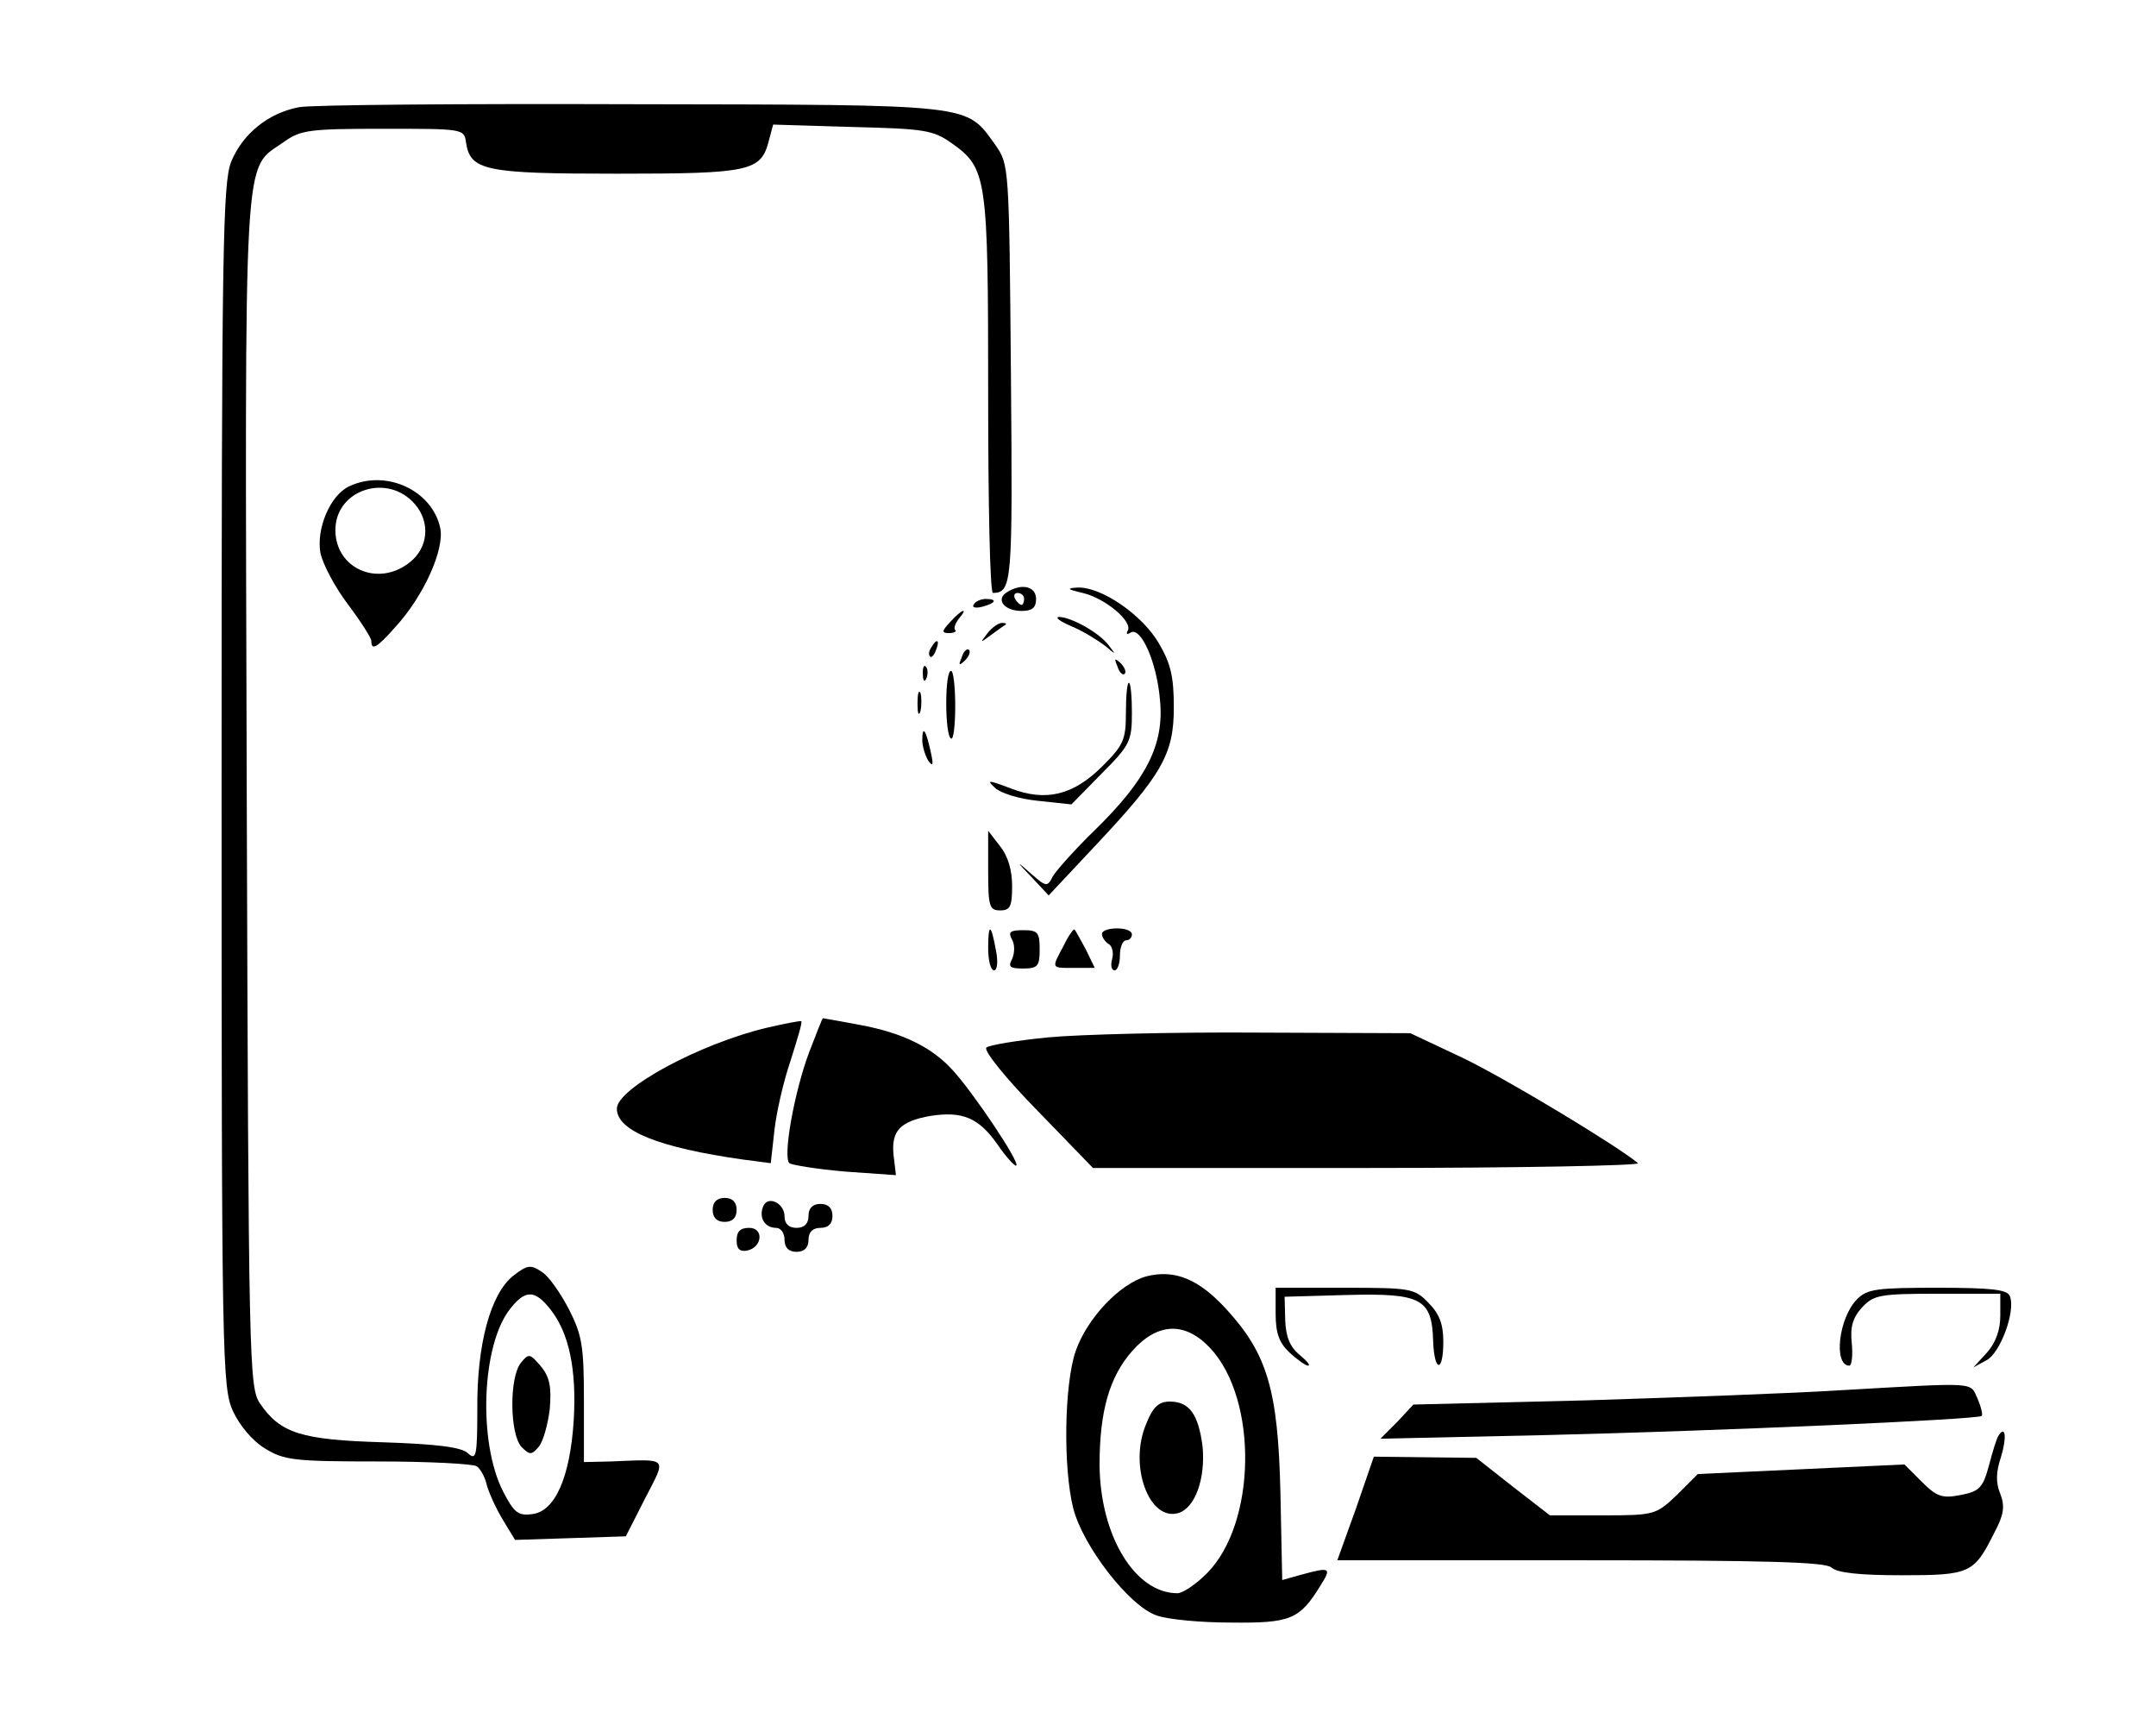 <?xml version="1.0" standalone="no"?>
<!DOCTYPE svg PUBLIC "-//W3C//DTD SVG 20010904//EN"
 "http://www.w3.org/TR/2001/REC-SVG-20010904/DTD/svg10.dtd">
<svg version="1.0" xmlns="http://www.w3.org/2000/svg"
 width="360pt" height="288pt" viewBox="0 0 360 288"
 preserveAspectRatio="xMidYMid meet">

<g transform="translate(0,288) scale(0.1,-0.1)"
fill="#000000" stroke="none">
<path d="M499 2701 c-52 -10 -94 -45 -113 -91 -14 -36 -16 -143 -16 -1043 0
-955 1 -1004 19 -1043 11 -24 33 -50 53 -62 32 -20 49 -22 189 -22 85 0 159
-4 165 -8 6 -4 14 -18 17 -32 4 -14 16 -40 27 -58 l20 -33 93 3 92 3 32 63
c36 70 41 66 -57 62 l-45 -1 0 103 c0 90 -3 109 -25 152 -14 27 -34 56 -46 63
-18 12 -24 11 -47 -7 -38 -30 -61 -115 -60 -223 0 -79 -2 -86 -16 -73 -11 10
-52 15 -141 18 -137 4 -172 15 -206 65 -18 27 -19 65 -22 1021 -3 1100 -7
1036 62 1085 28 20 42 22 166 22 132 0 135 0 138 -22 7 -48 31 -53 252 -53
224 0 241 4 254 56 l7 26 132 -4 c120 -3 135 -5 166 -27 59 -42 61 -55 61
-421 0 -181 3 -330 8 -330 32 1 33 15 30 366 -3 347 -3 349 -26 382 -50 69
-30 67 -607 68 -286 1 -536 -1 -556 -5z m420 -2007 c31 -39 44 -100 39 -185
-6 -95 -31 -153 -70 -157 -23 -3 -30 3 -48 38 -42 82 -36 245 12 305 25 32 41
32 67 -1z"/>
<path d="M870 605 c-20 -24 -19 -120 1 -141 14 -14 17 -13 29 1 7 9 15 37 18
63 3 36 0 53 -15 71 -18 21 -20 22 -33 6z"/>
<path d="M583 2068 c-32 -15 -55 -71 -48 -111 4 -19 24 -57 46 -86 21 -28 39
-56 39 -61 0 -17 9 -12 40 23 47 51 83 130 75 166 -14 63 -91 98 -152 69z
m110 -30 c26 -30 22 -73 -9 -97 -53 -42 -124 -10 -124 54 0 68 88 96 133 43z"/>
<path d="M1681 1891 c-19 -12 -4 -31 25 -31 17 0 24 5 24 20 0 21 -24 27 -49
11z m29 -11 c0 -5 -2 -10 -4 -10 -3 0 -8 5 -11 10 -3 6 -1 10 4 10 6 0 11 -4
11 -10z"/>
<path d="M1808 1890 c38 -9 84 -48 75 -63 -3 -6 -1 -7 5 -3 17 10 44 -50 49
-114 7 -73 -23 -132 -108 -215 -33 -32 -65 -68 -71 -78 -9 -18 -11 -18 -36 4
-26 23 -26 22 1 -6 l28 -30 75 80 c115 122 134 156 134 234 0 51 -5 73 -25
107 -28 48 -97 95 -136 93 -19 -1 -17 -3 9 -9z"/>
<path d="M1626 1871 c-4 -5 3 -7 14 -4 23 6 26 13 6 13 -8 0 -17 -4 -20 -9z"/>
<path d="M1587 1842 c-15 -16 -15 -19 -2 -19 8 0 13 3 10 5 -3 3 0 11 6 19 17
20 5 16 -14 -5z"/>
<path d="M1790 1834 c19 -8 43 -23 55 -32 19 -16 19 -16 6 1 -16 21 -63 47
-83 47 -7 -1 3 -8 22 -16z"/>
<path d="M1649 1823 c-13 -17 -13 -17 6 -3 11 8 22 16 24 17 2 2 0 3 -6 3 -6
0 -17 -8 -24 -17z"/>
<path d="M1555 1799 c-4 -6 -5 -12 -2 -15 2 -3 7 2 10 11 7 17 1 20 -8 4z"/>
<path d="M1606 1783 c-6 -14 -5 -15 5 -6 7 7 10 15 7 18 -3 3 -9 -2 -12 -12z"/>
<path d="M1866 1767 c3 -10 9 -15 12 -12 3 3 0 11 -7 18 -10 9 -11 8 -5 -6z"/>
<path d="M1541 1754 c0 -11 3 -14 6 -6 3 7 2 16 -1 19 -3 4 -6 -2 -5 -13z"/>
<path d="M1580 1706 c0 -30 3 -57 8 -59 4 -3 7 22 7 54 0 32 -3 59 -7 59 -5 0
-8 -24 -8 -54z"/>
<path d="M1880 1690 c0 -45 -4 -54 -39 -89 -49 -49 -95 -60 -154 -37 -37 14
-40 14 -26 1 9 -9 41 -19 72 -22 l56 -6 50 51 c48 48 51 55 51 102 0 27 -2 50
-5 50 -3 0 -5 -22 -5 -50z"/>
<path d="M1532 1705 c0 -16 2 -22 5 -12 2 9 2 23 0 30 -3 6 -5 -1 -5 -18z"/>
<path d="M1540 1644 c0 -10 5 -26 10 -34 8 -11 9 -7 4 15 -8 37 -14 45 -14 19z"/>
<path d="M1650 1426 c0 -59 2 -66 20 -66 17 0 20 7 20 41 0 26 -7 50 -20 66
l-20 26 0 -67z"/>
<path d="M1650 1297 c0 -20 4 -37 10 -37 5 0 7 14 3 33 -8 45 -13 47 -13 4z"/>
<path d="M1690 1311 c5 -9 4 -23 0 -32 -7 -13 -4 -16 18 -16 25 0 28 4 28 32
0 28 -3 32 -27 32 -23 0 -26 -3 -19 -16z"/>
<path d="M1776 1301 c-21 -39 -21 -37 18 -37 l34 0 -15 31 c-9 16 -17 32 -19
33 -1 2 -10 -10 -18 -27z"/>
<path d="M1840 1321 c0 -6 5 -13 11 -17 6 -3 9 -15 6 -25 -3 -11 -1 -19 4 -19
5 0 9 11 9 25 0 14 5 25 10 25 6 0 10 5 10 10 0 6 -11 10 -25 10 -14 0 -25 -4
-25 -9z"/>
<path d="M1280 1164 c-110 -26 -250 -101 -250 -135 0 -37 70 -65 211 -85 l46
-6 6 54 c3 29 15 82 27 117 11 35 20 64 18 66 -2 1 -28 -4 -58 -11z"/>
<path d="M1351 1123 c-25 -67 -44 -174 -33 -185 4 -3 46 -10 93 -14 l85 -6 -4
34 c-4 40 11 56 62 65 53 8 80 -3 111 -47 15 -22 30 -38 32 -36 6 6 -72 122
-106 159 -35 39 -85 63 -156 76 -32 6 -60 11 -61 11 -1 0 -11 -26 -23 -57z"/>
<path d="M1750 1148 c-52 -5 -99 -13 -103 -17 -5 -5 33 -52 85 -105 l93 -96
460 0 c252 0 455 4 450 8 -33 28 -220 141 -293 176 l-87 41 -255 1 c-140 1
-298 -3 -350 -8z"/>
<path d="M1190 860 c0 -13 7 -20 20 -20 13 0 20 7 20 20 0 13 -7 20 -20 20
-13 0 -20 -7 -20 -20z"/>
<path d="M1274 865 c-7 -18 3 -35 22 -35 8 0 14 -9 14 -20 0 -13 7 -20 20 -20
13 0 20 7 20 20 0 13 7 20 20 20 13 0 20 7 20 20 0 13 -7 20 -20 20 -13 0 -20
-7 -20 -20 0 -13 -7 -20 -20 -20 -13 0 -20 7 -20 19 0 23 -29 36 -36 16z"/>
<path d="M1230 809 c0 -14 5 -19 17 -17 26 5 29 38 4 38 -15 0 -21 -6 -21 -21z"/>
<path d="M1914 749 c-44 -12 -99 -70 -118 -125 -19 -56 -21 -194 -4 -262 16
-63 93 -163 139 -179 19 -7 75 -12 125 -12 99 -1 114 5 149 62 19 30 16 31
-32 18 l-32 -9 -3 146 c-4 172 -22 232 -91 307 -46 50 -86 66 -133 54z m107
-120 c80 -86 77 -293 -6 -376 -18 -18 -40 -33 -49 -33 -71 0 -129 96 -130 214
0 89 16 147 55 191 42 47 88 49 130 4z"/>
<path d="M1914 503 c-30 -70 5 -164 54 -149 28 9 45 58 40 111 -7 54 -22 75
-55 75 -18 0 -28 -9 -39 -37z"/>
<path d="M2130 687 c0 -33 6 -49 23 -65 13 -12 27 -22 31 -22 5 0 -2 8 -14 18
-16 13 -23 30 -24 58 l-1 39 106 3 c122 3 140 -6 142 -77 2 -53 17 -53 17 -1
0 30 -7 47 -25 65 -23 24 -30 25 -140 25 l-115 0 0 -43z"/>
<path d="M3101 711 c-31 -31 -40 -111 -13 -111 4 0 6 17 4 38 -3 27 2 43 18
60 19 20 30 22 125 22 l105 0 0 -37 c0 -24 -8 -45 -22 -61 l-23 -25 22 12 c23
12 49 82 39 107 -4 11 -31 14 -121 14 -101 0 -117 -2 -134 -19z"/>
<path d="M3075 559 c-77 -5 -269 -12 -427 -17 l-288 -7 -27 -29 -28 -28 275 6
c291 7 722 26 729 32 2 2 -1 15 -7 29 -13 28 2 27 -227 14z"/>
<path d="M3337 483 c-3 -4 -10 -27 -16 -50 -10 -37 -16 -43 -47 -49 -31 -6
-40 -3 -65 22 l-29 29 -172 -8 -173 -8 -35 -35 c-35 -33 -37 -34 -124 -34
l-88 0 -62 48 -61 48 -85 1 -86 1 -30 -87 -31 -86 406 0 c311 0 409 -3 419
-12 9 -9 48 -13 117 -13 115 0 121 3 155 71 16 30 18 44 10 65 -8 19 -7 37 1
61 10 32 8 55 -4 36z"/>
</g>
</svg>
